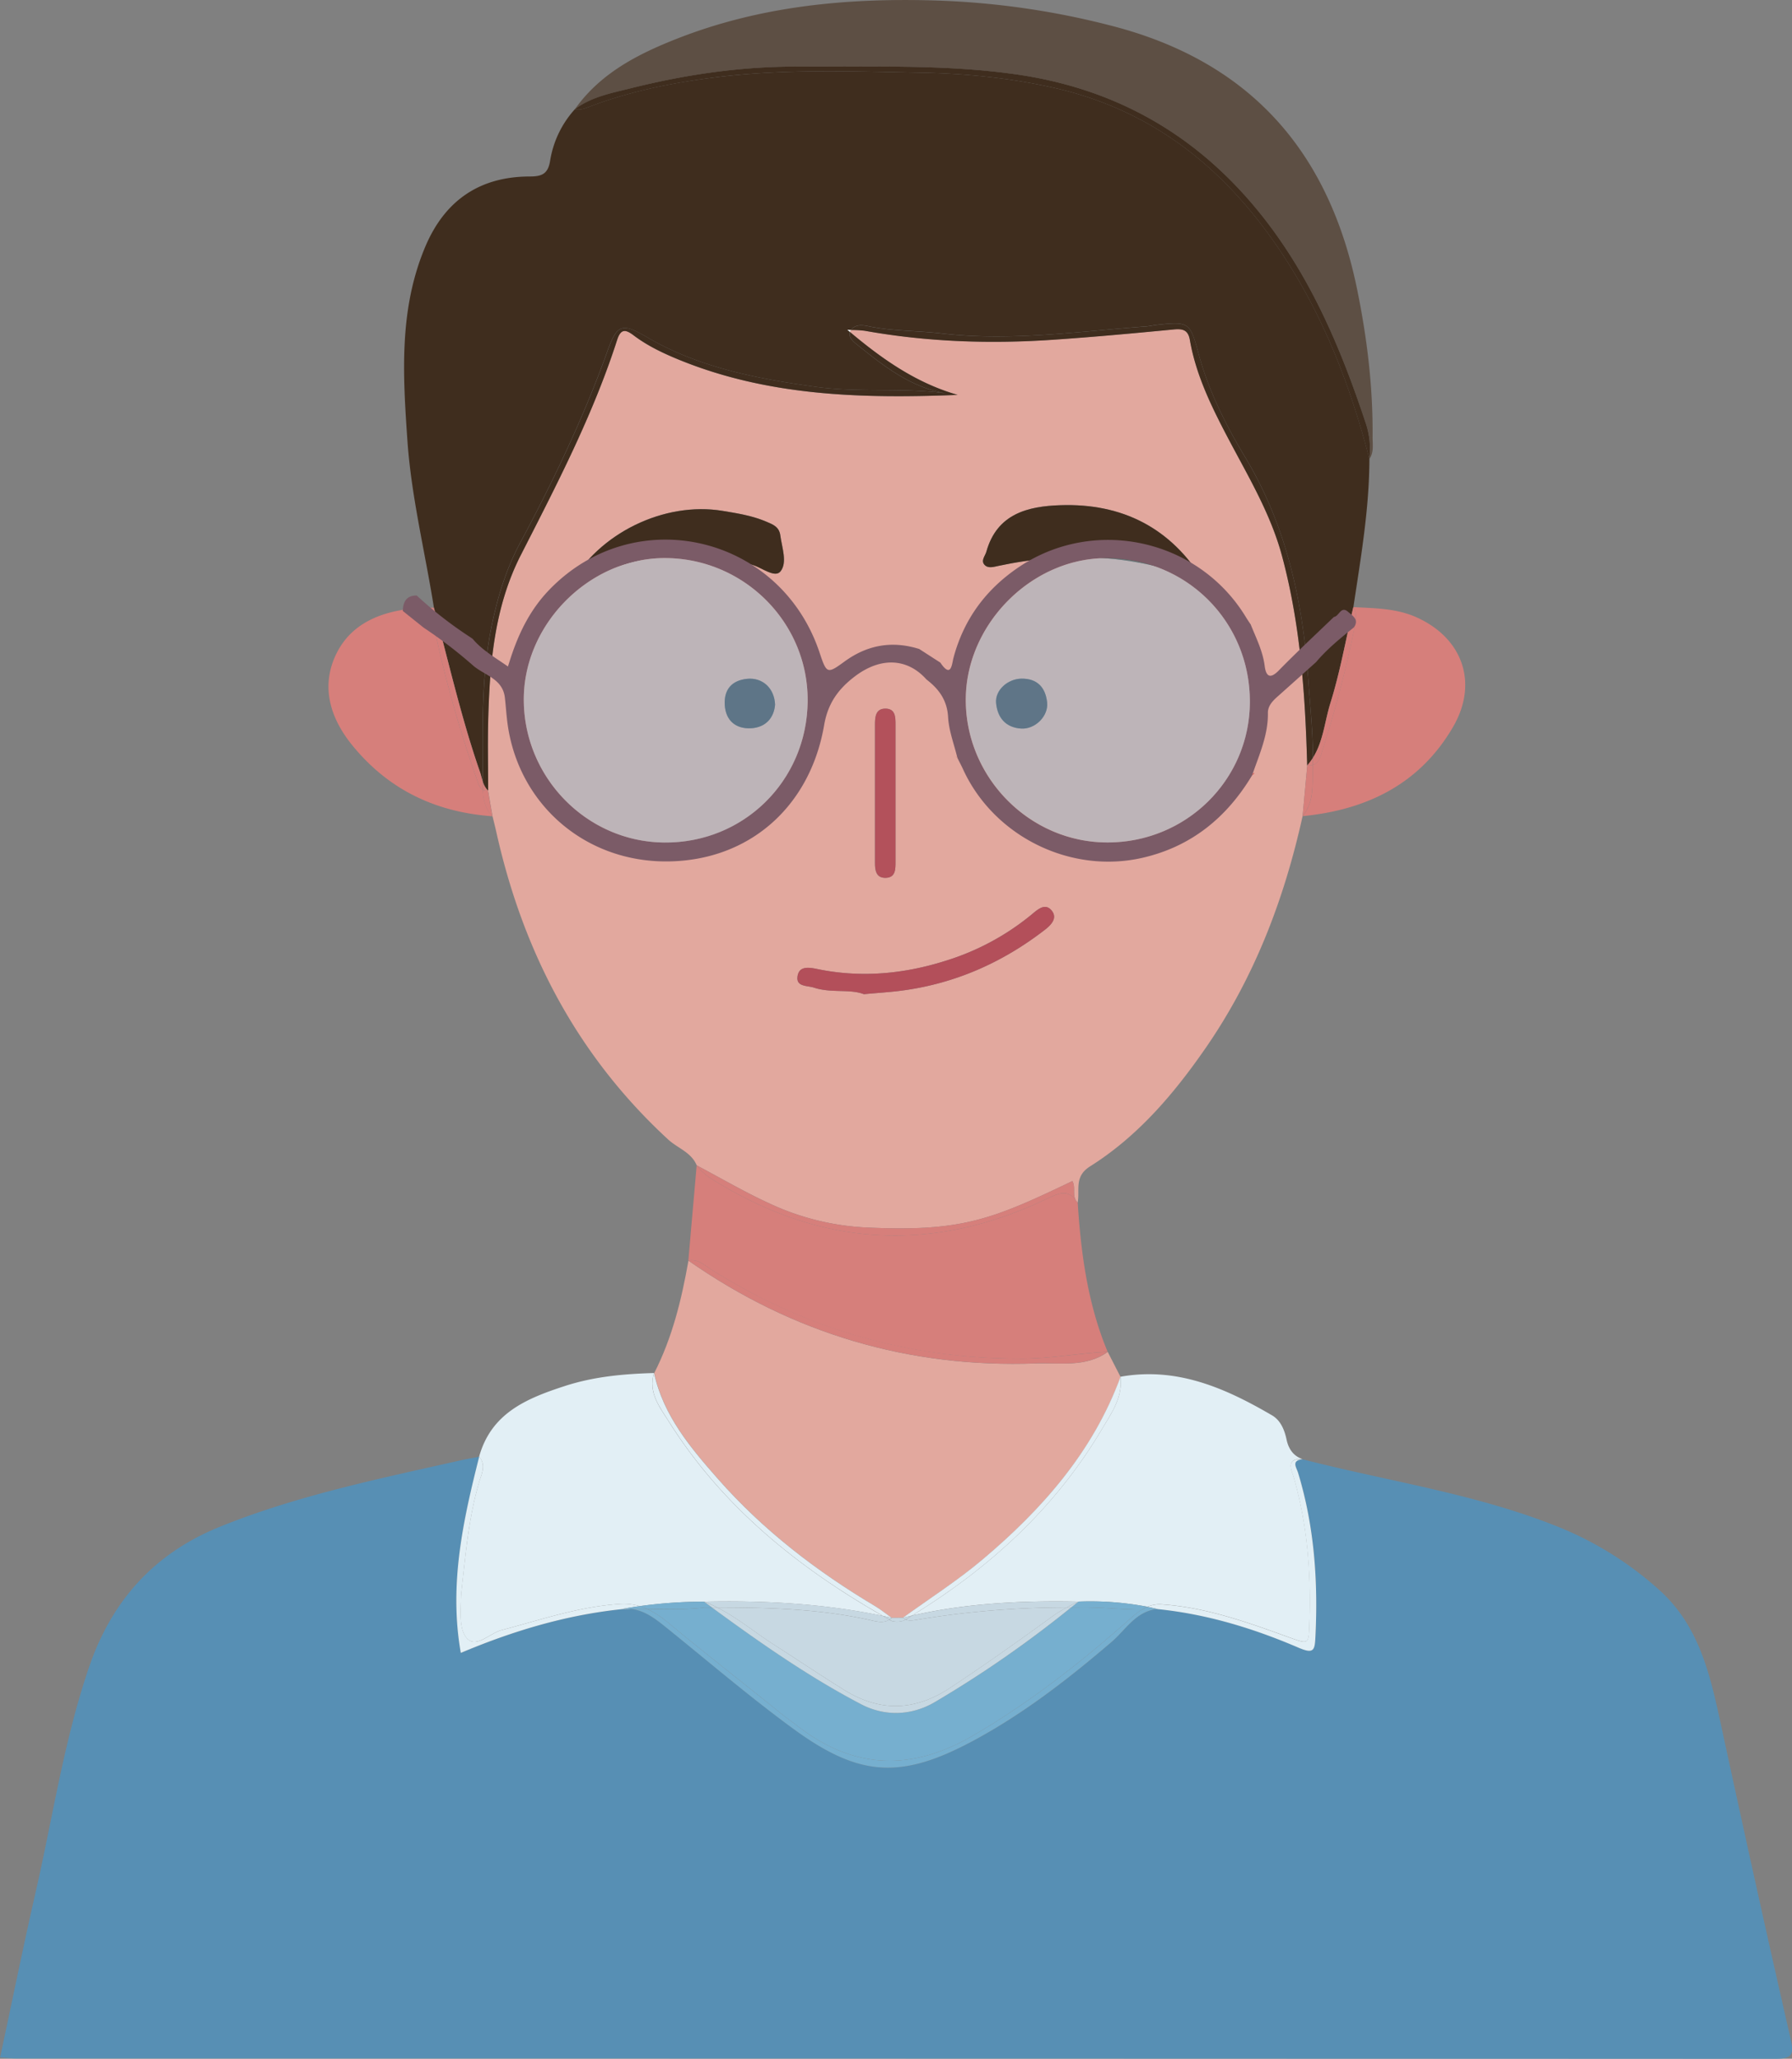 <svg id="Capa_1" data-name="Capa 1" xmlns="http://www.w3.org/2000/svg" viewBox="0 0 1013.97 1164.72"><rect x="0" y="0" width="1013.97" height="1164.72" fill="#808080" stroke="none"/><defs><style>.cls-1{fill:#fff;}.cls-2{fill:#578fb4;}.cls-3{fill:#e2a89e;}.cls-4{fill:#3f2d1e;}.cls-5{fill:#e2eff5;}.cls-6{fill:#5d4f44;}.cls-7{fill:#d67f7b;}.cls-8{fill:#76afcf;}.cls-9{fill:#b34f5a;}.cls-10{fill:#b3515b;}.cls-11{fill:#262a3d;}.cls-12{fill:#252a3c;}.cls-13{fill:#c7d8e2;}.cls-14{fill:none;}.cls-15{fill:#7b5b67;}.cls-16{fill:#d6867c;}.cls-17{fill:#cd5754;}.cls-18{fill:#98c1d2;opacity:0.5;}</style></defs><title>avatar 1</title><path class="cls-1" d="M703.68,695.69a19.4,19.4,0,0,0-1.32-1.77A5.8,5.8,0,0,0,703.68,695.69Z" transform="translate(-93.88 -15.37)"/><path class="cls-1" d="M574.85,203.24a3.87,3.87,0,0,1,.36-.82c.09-.15.2-.26.3-.4l-2.23-.1C573.8,202.37,574.33,202.8,574.85,203.24Z" transform="translate(-93.88 -15.37)"/><path class="cls-2" d="M1067.75,991.56c-6.08-28.07-12.1-55.93-34.76-76.46a192.6,192.6,0,0,0-58.48-36.36c-46.35-18.46-95.74-25.44-143.69-37.83h0c-6.48.68-3.39,4.53-2.46,7.57,9.2,30.25,11.37,61.19,9.84,92.62-.37,7.67-.76,10.17-9.5,6.41-25.48-11-51.93-19-79.72-21.85h0c-12.23,1.08-18.1,11.76-26,18.56-24.67,21.14-50.25,41-78.85,56.24-41,21.9-64.44,20-101.73-7.32-24.78-18.16-48.17-38.22-72.12-57.51-6-4.8-12-9.29-19.49-10-1.85,0-3.71.08-5.56.16h0c-31.25,3.33-61,12.23-90.56,24.68-6.77-38.4,1.23-74.77,10.43-111-3.44.67-6.89,1.26-10.3,2-46.06,10.4-92.38,19.82-136.41,37.6-37.15,15-61.27,41.76-74.18,79.62-14.06,41.22-20.38,84.19-30,126.41-7.11,31.15-13.47,62.47-20.28,94.26,3.52.22,6.21.52,8.91.52q497.73,0,995.46.21c9.38,0,10.87-2.12,8.76-11.33C1093.51,1109.79,1080.55,1050.69,1067.75,991.56Z" transform="translate(-93.88 -15.37)"/><path class="cls-3" d="M583.31,709.78c54.41,2.61,71.39-4.19,117.35-26.23,1.83,3.14.14,7.16,1.7,10.37a19.4,19.4,0,0,1,1.32,1.77h0c1.32-7.1-2.2-14.68,7-20.46,26.8-16.86,47.11-40.63,65-66.4,27.79-40,44.8-84.48,55.25-131.74l2.63-28.66c-1.1-39.87-3.78-79.51-14.18-118.32-6.46-24.13-19.21-45.21-30.65-67-9.29-17.67-18.08-35.51-21.56-55.41-.93-5.32-3.49-6.55-8.91-6-22.94,2.19-45.88,4.32-68.89,5.87-35.7,2.41-71,1.17-106.18-5.11a62.76,62.76,0,0,0-7.69-.44c-.1.14-.21.25-.3.4a3.87,3.87,0,0,0-.36.82c19.49,16.38,38.24,29,60.86,35.54-54.17,2.15-107.72.8-158.72-20.33-8.69-3.6-17.17-7.72-24.68-13.41-4.63-3.51-7.26-3.57-9.22,2.51-13.7,42.6-34.27,82.12-54.53,121.81-15.12,29.61-17.68,62-18.5,94.58-.33,12.91-.05,25.84,0,38.76h0l2.52,14.47h0c.73,3,1.5,6,2.18,9.08,15.1,67.6,45.79,126.43,97.2,173.78,5.35,4.92,13.1,7.22,16.16,14.63,13.74,7.26,27.19,15.16,41.3,21.61A145.64,145.64,0,0,0,583.31,709.78ZM652,327.44c6-21.43,23.45-25.66,41.9-26.26,35-1.14,62.64,12.79,81.11,43.25-38.09-15.41-76.72-17.34-116.2-8.92-2.63.56-5.81,1.59-7.84-.55C648.71,332.56,651.3,330,652,327.44Zm19.65,100.1c-8.76-.57-13.36-6.18-14.15-14.36-.7-7.28,6.49-13.72,14.29-13.87,9.09-.14,13.67,5.08,14.57,13.42C687.21,420.54,679.57,428.05,671.66,427.54Zm-77.18-11.26c6.06-.22,6.1,4.73,6.1,9.18v39.77q0,18.72,0,37.44c0,4.37.17,9.41-6,9.3-5.15-.09-5.64-4.51-5.64-8.59q0-39.19,0-78.38C589,420.9,589.4,416.46,594.48,416.28ZM545.12,567.85c.81-5.85,5.8-5.38,11.11-4.28,24.56,5.1,48.93,2.88,72.64-4.63A142.47,142.47,0,0,0,678,532.41c3.43-2.88,7.46-6.29,11-1.81,3.37,4.27-.48,8.13-3.93,10.8-23.91,18.49-50.7,30.35-80.76,34.37-6.56.88-13.18,1.26-21.62,2.05-7.93-3.08-18.41-.49-28.21-3.69C550.67,572.87,544.31,573.78,545.12,567.85ZM426.63,342.7c-3.28,1.61-6.05,4.94-10.47,4.3,16.21-30,53.64-48.08,86.66-42.6,8.49,1.4,16.88,2.74,24.8,6.15,3.51,1.51,7.13,2.77,7.78,7.7.92,7,4.15,15.34.1,20.38-3.14,3.9-10.44-2.06-15.76-3.65C487.59,325.39,456.69,327.89,426.63,342.7Zm92.16,84.67c-8.4.43-14.22-4.16-14.81-13.06-.57-8.69,3.84-14,12.63-14.9,8.6-.87,15.44,5.15,15.82,14.61C531.86,421.39,527.24,426.93,518.79,427.37Z" transform="translate(-93.88 -15.37)"/><path class="cls-4" d="M367.05,457.56c-.09-28.82-1-57.63,4.64-86.25,3.38-17.09,8.28-33.48,16.46-48.75,18.88-35.25,36.05-71.24,49.57-108.94,5.37-15,8.29-15.65,22.16-7.54,29.36,17.2,61.88,23.41,95,28.06,25.62,3.6,51.46.14,76.86,4.18-21.62-2.77-37.81-15.8-53.95-28.83-1.84-1.48-3.8-3.8-3-6.25-.52-.44-1.05-.87-1.57-1.32l2.23.1c2.16-3.05,6-2.92,9.27-2.22,13.86,2.95,28,2.55,42,4.19,38.91,4.56,77.3-1.12,115.85-4,1.95-.15,3.87-.63,5.81-.85,18.05-2,18.91-1.5,23.54,15.81,5.62,21,15.23,40.33,26.35,58.77,23.72,39.32,32.9,82.51,36,127.57,1,14.27,2.52,28.5,2.49,42.81,5.91-9.37,6.69-20.74,9.91-31,5.54-17.71,8.75-36.15,13-54.28h0c4.18-27.81,9-55.53,9.06-83.79-11.56-44.89-28.57-87.47-55.71-125.35-30.8-43-70.53-73-123.33-84.76-24.91-5.56-49.95-8-75.17-8.45-38.29-.71-76.75-2.14-114.82,2.53-23.83,2.92-47.66,7.57-70.4,16-3.33,1.24-6.46,2.82-10.13,2.15h0a56.68,56.68,0,0,0-14,29.07c-1.16,7.36-4.43,9-11.49,9-28.34,0-48.08,13.53-59.13,39.64-15,35.45-12.72,72.59-10.15,109.62,2.21,32,10,63.1,15,94.66,8.46,31.09,15.49,62.58,26.12,93.06C366.1,454,366.48,455.8,367.05,457.56Z" transform="translate(-93.88 -15.37)"/><path class="cls-4" d="M577.84,209.49c16.14,13,32.33,26.06,53.95,28.83-25.4-4-51.24-.58-76.86-4.18-33.17-4.65-65.69-10.86-95-28.06-13.87-8.11-16.79-7.45-22.16,7.54-13.52,37.7-30.69,73.69-49.57,108.94-8.18,15.27-13.08,31.66-16.46,48.75-5.66,28.62-4.73,57.43-4.64,86.25a11.81,11.81,0,0,0,3,5.14c0-12.92-.29-25.85,0-38.76.82-32.56,3.38-65,18.5-94.58,20.26-39.69,40.83-79.21,54.53-121.81,2-6.08,4.59-6,9.22-2.51,7.51,5.69,16,9.81,24.68,13.41,51,21.13,104.55,22.48,158.72,20.33-22.62-6.51-41.37-19.16-60.86-35.54C574,205.69,576,208,577.84,209.49Z" transform="translate(-93.88 -15.37)"/><path class="cls-4" d="M834.27,401.34c-3.08-45.06-12.26-88.25-36-127.57C787.17,255.33,777.56,236,771.94,215c-4.63-17.31-5.49-17.82-23.54-15.81-1.94.22-3.86.7-5.81.85-38.55,2.83-76.94,8.51-115.85,4-13.92-1.64-28.1-1.24-42-4.19-3.26-.7-7.11-.83-9.27,2.22a62.76,62.76,0,0,1,7.69.44c35.18,6.28,70.48,7.52,106.18,5.11,23-1.55,46-3.68,68.89-5.87,5.42-.51,8,.72,8.91,6,3.48,19.9,12.27,37.74,21.56,55.41,11.44,21.75,24.19,42.83,30.65,67,10.4,38.81,13.08,78.45,14.18,118.32a32.78,32.78,0,0,0,3.19-4.28C836.79,429.84,835.25,415.61,834.27,401.34Z" transform="translate(-93.88 -15.37)"/><path class="cls-3" d="M589,924c3.31,2,6.34,4.44,9.49,6.67h0l6.33-.06h0c15.09-10.94,30.91-21,45.12-33,33.71-28.43,62.42-60.95,78-103.24h0l-7.27-14.19c-12.38,9-27.39,6-40.65,6.54-71.74,2.64-137.54-16.88-196.6-58.15-3.88,22-9.12,43.56-19.37,63.61,5.29,24.18,20.71,42.39,36.38,60.16C525.81,881.13,556,904.28,589,924Z" transform="translate(-93.88 -15.37)"/><path class="cls-5" d="M365,853.77c-6,20.36-7.72,41.39-10.09,62.32-.13,1.16-.18,2.33-.21,3.5-.23,7.87-1.07,17.78,3.36,22.62,5.29,5.77,12.88-2.85,19.6-4.62,21.86-5.76,43.33-13.15,66.12-14.74a31,31,0,0,1,12,1.19,263.78,263.78,0,0,1,36.42-2.55h0c34-.75,67.82,1.09,101.18,8.07-48.3-27.61-90.74-61.85-120.89-109.68-5.2-8.25-12-16.57-8.55-27.74-17.27.49-34.2,2-50.95,7.51-21.62,7.05-41.19,15.39-48,39.79h0C369.08,844.19,366.39,849.21,365,853.77Z" transform="translate(-93.88 -15.37)"/><path class="cls-5" d="M354.62,950.47c29.54-12.45,59.31-21.35,90.56-24.68h0q5.31-1,10.64-1.75a31,31,0,0,0-12-1.19c-22.79,1.59-44.26,9-66.12,14.74-6.72,1.77-14.31,10.39-19.6,4.62-4.43-4.84-3.59-14.75-3.36-22.62,0-1.17.08-2.34.21-3.5,2.37-20.93,4.06-42,10.09-62.32,1.35-4.56,4-9.58,0-14.34h0C355.85,875.7,347.85,912.07,354.62,950.47Z" transform="translate(-93.88 -15.37)"/><path class="cls-5" d="M445.2,925.79c1.85-.08,3.71-.13,5.56-.16A22.77,22.77,0,0,0,445.2,925.79Z" transform="translate(-93.88 -15.37)"/><path class="cls-5" d="M472.54,819.87c30.15,47.83,72.59,82.07,120.89,109.68,1.68.35,3.36.7,5,1.08h0c-3.15-2.23-6.18-4.69-9.49-6.67-33-19.68-63.17-42.83-88.61-71.67-15.67-17.77-31.09-36-36.38-60.16C460.54,803.3,467.34,811.62,472.54,819.87Z" transform="translate(-93.88 -15.37)"/><path class="cls-6" d="M546,53.09c40.68.25,81.38-1.4,121.93,4.25C723.21,65,768.56,90.06,804.24,132.88c29.88,35.86,47.8,77.86,62.31,121.57a45.42,45.42,0,0,1,2.13,20.61c2.73-3.85,1.82-8.3,1.85-12.5.27-28.58-3.21-56.75-9-84.72C845.33,100.34,800.7,50.07,723,30a452.44,452.44,0,0,0-101.55-14.4C571.88,14.24,523.33,19,476.84,37.3c-22.27,8.76-43.34,19.58-57.72,39.91,9.4-7,20.75-9.14,31.69-11.88C482,57.51,513.73,52.89,546,53.09Z" transform="translate(-93.88 -15.37)"/><path class="cls-4" d="M429.25,75.06C452,66.6,475.82,62,499.65,59c38.07-4.67,76.53-3.24,114.82-2.53,25.22.47,50.26,2.89,75.17,8.45,52.8,11.78,92.53,41.77,123.33,84.76,27.14,37.88,44.15,80.46,55.71,125.35a45.42,45.42,0,0,0-2.13-20.61c-14.51-43.71-32.43-85.71-62.31-121.57-35.68-42.82-81-67.85-136.31-75.54-40.55-5.65-81.25-4-121.93-4.25-32.27-.2-64,4.42-95.19,12.24-10.94,2.74-22.29,4.84-31.69,11.88h0C422.79,77.88,425.92,76.3,429.25,75.06Z" transform="translate(-93.88 -15.37)"/><path class="cls-5" d="M717.19,824.22c-26.48,44.61-63.59,78.28-107.26,105.14,31-7.06,62.5-8.54,94.2-7.91a171.59,171.59,0,0,1,39,2.92,17.57,17.57,0,0,1,7.09-1.43c25.24,1.49,48.74,9.91,72.18,18.38,12.35,4.46,12,4.74,12.42-8,1-27.83-1.14-55.26-8.86-82.17-1.13-3.92-5-10.88,4.91-10.29-5.22-1.83-7.85-5.77-9-11-1.16-5.53-3.37-10.94-8.2-13.76-26.45-15.46-53.89-27.57-85.79-21.86C729.28,806.06,722.66,815,717.19,824.22Z" transform="translate(-93.88 -15.37)"/><path class="cls-5" d="M825.91,851.2c7.72,26.91,9.82,54.34,8.86,82.17-.43,12.69-.07,12.41-12.42,8-23.44-8.47-46.94-16.89-72.18-18.38a17.57,17.57,0,0,0-7.09,1.43q3,.58,5.9,1.29h0c27.79,2.83,54.24,10.9,79.72,21.85,8.74,3.76,9.13,1.26,9.5-6.41,1.53-31.43-.64-62.37-9.84-92.62-.93-3-4-6.89,2.46-7.57h0C820.91,840.32,824.78,847.28,825.91,851.2Z" transform="translate(-93.88 -15.37)"/><path class="cls-5" d="M649.92,897.56c-14.21,12-30,22.07-45.12,33h0q2.57-.63,5.13-1.21c43.67-26.86,80.78-60.53,107.26-105.14,5.47-9.21,12.09-18.16,10.69-29.9h0C712.34,836.61,683.63,869.13,649.92,897.56Z" transform="translate(-93.88 -15.37)"/><path class="cls-7" d="M497.06,734.08Q577.72,784.59,672.83,784c16-.06,31.8-3.14,47.78-3.88-11.25-27-15.09-55.53-16.93-84.44h0a5.8,5.8,0,0,1-1.32-1.77c-4.51-5.4-9.27-3.64-15.93-.45-65.57,31.43-129.26,27.3-190.69-11.67a30.3,30.3,0,0,1-7.66-7.14h0q-2.35,26.93-4.72,53.86h0C489.09,727.5,492.88,731.46,497.06,734.08Z" transform="translate(-93.88 -15.37)"/><polygon class="cls-7" points="609.8 680.32 609.8 680.32 609.79 680.32 609.8 680.32"/><path class="cls-7" d="M495.74,681.8c61.43,39,125.12,43.1,190.69,11.67,6.66-3.19,11.42-5,15.93.45-1.56-3.21.13-7.23-1.7-10.37-46,22-62.94,28.84-117.35,26.23a145.64,145.64,0,0,1-53.93-13.51c-14.11-6.45-27.56-14.35-41.3-21.61A30.3,30.3,0,0,0,495.74,681.8Z" transform="translate(-93.88 -15.37)"/><path class="cls-7" d="M680,786.67c13.26-.49,28.27,2.45,40.65-6.54-16,.74-31.81,3.82-47.78,3.88q-95,.39-175.77-49.93c-4.18-2.62-8-6.58-13.7-5.56h0C542.42,769.79,608.22,789.31,680,786.67Z" transform="translate(-93.88 -15.37)"/><path class="cls-7" d="M860.58,369.07a652.64,652.64,0,0,1-18.31,70.33c-1.1,3.41-1.82,7.6-5.56,8.76,0,.4,0,.8,0,1.21-.32,9.57,1,19.48-5.75,27.72,36.29-3.51,66.35-18.18,85.13-50.53,14.51-25,5.27-50.35-20.81-62-11.44-5.1-23.56-5.06-35.63-5.72C861.6,362.1,861.29,365.53,860.58,369.07Z" transform="translate(-93.88 -15.37)"/><path class="cls-7" d="M836.71,448.16a8.12,8.12,0,0,1-3.14.27l-2.63,28.66c6.72-8.24,5.43-18.15,5.75-27.72C836.7,449,836.7,448.56,836.71,448.16Z" transform="translate(-93.88 -15.37)"/><path class="cls-7" d="M846.67,413.13c-3.22,10.28-4,21.65-9.91,31,0,1.34,0,2.67,0,4,3.74-1.16,4.46-5.35,5.56-8.76a652.64,652.64,0,0,0,18.31-70.33c.71-3.54,1-7-1-10.22h0C855.42,377,852.21,395.42,846.67,413.13Z" transform="translate(-93.88 -15.37)"/><path class="cls-7" d="M836.71,448.16c0-1.34,0-2.67,0-4a32.78,32.78,0,0,1-3.19,4.28A8.12,8.12,0,0,0,836.71,448.16Z" transform="translate(-93.88 -15.37)"/><path class="cls-7" d="M367.06,462.16c-1.82-1-2.48-3.33-3.14-5.24A705.11,705.11,0,0,1,338.62,366a10.64,10.64,0,0,1,.75-6.84c-3.51.11-7,.05-10.53.35-18.84,1.64-36,8.2-44.6,25.62-8.86,18-3.89,35.85,8.54,51.33,20.47,25.48,47.42,38.41,79.76,40.7-3.92-4.07-5.11-9.16-5.48-14.56Z" transform="translate(-93.88 -15.37)"/><path class="cls-7" d="M370,462.7h0a4.65,4.65,0,0,1-3-.54v.45c.37,5.4,1.56,10.49,5.48,14.56h0Z" transform="translate(-93.88 -15.37)"/><path class="cls-7" d="M338.62,366a705.11,705.11,0,0,0,25.3,90.91c.66,1.91,1.32,4.2,3.14,5.24,0-1.53,0-3.07,0-4.6-.57-1.76-.95-3.59-1.56-5.33-10.63-30.48-17.66-62-26.12-93.06A10.64,10.64,0,0,0,338.62,366Z" transform="translate(-93.88 -15.37)"/><path class="cls-7" d="M367.06,462.16a4.65,4.65,0,0,0,3,.54h0a11.81,11.81,0,0,1-3-5.14C367.06,459.09,367.06,460.63,367.06,462.16Z" transform="translate(-93.88 -15.37)"/><path class="cls-8" d="M703.6,924.76c-1.2,0-2.39,0-3.58,0a634.63,634.63,0,0,1-77.26,53.62c-13.27,7.74-28.33,8.08-41.45,1.22-29.84-15.59-57.41-34.93-84.56-54.81h-4.22c-10.82,1.31-21.67,1-32.51.84a50.82,50.82,0,0,1,11.53,7.44c20.78,17.26,42.16,33.77,63.14,50.79,3.64,3,7.48,5.68,11.21,8.54,31.69,24.32,64.38,24.79,98.45,4.92,32.3-18.83,61.51-41.71,89.35-66.46a45.19,45.19,0,0,1,6.38-4.9C727.91,925.94,715.78,924.44,703.6,924.76Z" transform="translate(-93.88 -15.37)"/><path class="cls-8" d="M733.7,930.85c-27.84,24.75-57.05,47.63-89.35,66.46-34.07,19.87-66.76,19.4-98.45-4.92-3.73-2.86-7.57-5.57-11.21-8.54-21-17-42.36-33.53-63.14-50.79A50.82,50.82,0,0,0,460,925.62c-3.09,0-6.17,0-9.26,0,7.52.71,13.53,5.2,19.49,10,23.95,19.29,47.34,39.35,72.12,57.51,37.29,27.32,60.74,29.22,101.73,7.32,28.6-15.28,54.18-35.1,78.85-56.24,7.93-6.8,13.8-17.48,26-18.56h0c-3,.23-5.94.29-8.9.29A45.19,45.19,0,0,0,733.7,930.85Z" transform="translate(-93.88 -15.37)"/><path class="cls-8" d="M445.18,925.8h0Z" transform="translate(-93.88 -15.37)"/><path class="cls-8" d="M492.53,924.78h4.22q-2.25-1.63-4.49-3.28h0A263.78,263.78,0,0,0,455.83,924a35.29,35.29,0,0,1,4.19,1.58C470.86,925.74,481.71,926.09,492.53,924.78Z" transform="translate(-93.88 -15.37)"/><path class="cls-8" d="M455.83,924q-5.32.75-10.64,1.75h0a22.77,22.77,0,0,1,5.56-.16c3.09,0,6.17,0,9.26,0A35.29,35.29,0,0,0,455.83,924Z" transform="translate(-93.88 -15.37)"/><path class="cls-8" d="M703.6,924.76c12.18-.32,24.31,1.18,36.48,1.19a22,22,0,0,1,3-1.58,171.59,171.59,0,0,0-39-2.92c-1.36,1.11-2.74,2.19-4.11,3.29C701.21,924.75,702.4,924.74,703.6,924.76Z" transform="translate(-93.88 -15.37)"/><path class="cls-8" d="M740.08,926c3,0,5.93-.06,8.9-.29q-2.94-.7-5.9-1.29A22,22,0,0,0,740.08,926Z" transform="translate(-93.88 -15.37)"/><path class="cls-4" d="M658.82,335.51c39.48-8.42,78.11-6.49,116.2,8.92C756.55,314,728.88,300,693.91,301.18c-18.45.6-35.88,4.83-41.9,26.26-.71,2.52-3.3,5.12-1,7.52C653,337.1,656.19,336.07,658.82,335.51Z" transform="translate(-93.88 -15.37)"/><path class="cls-4" d="M535.5,338.63c4-5,.82-13.42-.1-20.38-.65-4.93-4.27-6.19-7.78-7.7-7.92-3.41-16.31-4.75-24.8-6.15-33-5.48-70.45,12.6-86.66,42.6,4.42.64,7.19-2.69,10.47-4.3,30.06-14.81,61-17.31,93.11-7.72C525.06,336.57,532.36,342.53,535.5,338.63Z" transform="translate(-93.88 -15.37)"/><path class="cls-9" d="M554.51,574.13c9.8,3.2,20.28.61,28.21,3.69,8.44-.79,15.06-1.17,21.62-2.05,30.06-4,56.85-15.88,80.76-34.37,3.45-2.67,7.3-6.53,3.93-10.8-3.55-4.48-7.58-1.07-11,1.81a142.47,142.47,0,0,1-49.15,26.53c-23.71,7.51-48.08,9.73-72.64,4.63-5.31-1.1-10.3-1.57-11.11,4.28S550.67,572.87,554.51,574.13Z" transform="translate(-93.88 -15.37)"/><path class="cls-10" d="M594.61,512c6.14.11,6-4.93,6-9.3q0-18.72,0-37.44V425.46c0-4.45,0-9.4-6.1-9.18-5.08.18-5.52,4.62-5.52,8.72q0,39.18,0,78.38C589,507.46,589.46,511.88,594.61,512Z" transform="translate(-93.88 -15.37)"/><path class="cls-11" d="M671.8,399.31c-7.8.15-15,6.59-14.29,13.87.79,8.18,5.39,13.79,14.15,14.36,7.91.51,15.55-7,14.71-14.81C685.47,404.39,680.89,399.17,671.8,399.31Z" transform="translate(-93.88 -15.37)"/><path class="cls-12" d="M516.61,399.41c-8.79.88-13.2,6.21-12.63,14.9.59,8.9,6.41,13.49,14.81,13.06s13.07-6,13.64-13.35C532.05,404.56,525.21,398.54,516.61,399.41Z" transform="translate(-93.88 -15.37)"/><path class="cls-13" d="M571.26,971.27c20.47,12.77,40.19,12.19,60.21-1,19.54-12.9,38.62-26.43,57.53-40.19a76.9,76.9,0,0,1,8.52-5.32,517.11,517.11,0,0,0-85,7c-2.16.36-4.29.73-6.23-.17-.32.19-.63.4-1,.59a11.58,11.58,0,0,1-6.94.23l-1.27-.73c-3,1.92-6.42,1.26-9.69.51-28.92-6.62-58.3-7.38-87.73-7.41,11.16,5.61,20.79,13.71,31.25,20.46C544.42,953.9,557.69,962.8,571.26,971.27Z" transform="translate(-93.88 -15.37)"/><path class="cls-13" d="M598.42,932.4a11.58,11.58,0,0,0,6.94-.23c.33-.19.64-.4,1-.59a5.58,5.58,0,0,1-1.52-1l-6.33.06a7.71,7.71,0,0,1-1.32,1Z" transform="translate(-93.88 -15.37)"/><path class="cls-13" d="M587.46,932.18c3.27.75,6.69,1.41,9.69-.51-1.25-.7-2.48-1.41-3.72-2.12-33.36-7-67.16-8.82-101.18-8.07h0a68.38,68.38,0,0,1,7.47,3.28C529.16,924.8,558.54,925.56,587.46,932.18Z" transform="translate(-93.88 -15.37)"/><path class="cls-13" d="M598.47,930.63h0c-1.68-.38-3.36-.73-5-1.08,1.24.71,2.47,1.42,3.72,2.12A7.71,7.71,0,0,0,598.47,930.63Z" transform="translate(-93.88 -15.37)"/><path class="cls-13" d="M612.55,931.75a517.11,517.11,0,0,1,85-7q3.24-1.76,6.61-3.28c-31.7-.63-63.2.85-94.2,7.91-1.2.74-2.39,1.49-3.61,2.22C608.26,932.48,610.39,932.11,612.55,931.75Z" transform="translate(-93.88 -15.37)"/><path class="cls-13" d="M609.93,929.36q-2.56.58-5.13,1.21h0a5.58,5.58,0,0,0,1.52,1C607.54,930.85,608.73,930.1,609.93,929.36Z" transform="translate(-93.88 -15.37)"/><path class="cls-13" d="M622.76,978.36A634.63,634.63,0,0,0,700,924.74h-2.5a76.9,76.9,0,0,0-8.52,5.32c-18.91,13.76-38,27.29-57.53,40.19-20,13.22-39.74,13.8-60.21,1-13.57-8.47-26.84-17.37-40.28-26-10.46-6.75-20.09-14.85-31.25-20.46h-3c27.15,19.88,54.72,39.22,84.56,54.81C594.43,986.44,609.49,986.1,622.76,978.36Z" transform="translate(-93.88 -15.37)"/><path class="cls-13" d="M499.73,924.77a68.38,68.38,0,0,0-7.47-3.28q2.24,1.65,4.49,3.28Z" transform="translate(-93.88 -15.37)"/><path class="cls-13" d="M700,924.74c1.37-1.1,2.75-2.18,4.11-3.29q-3.37,1.53-6.61,3.28Z" transform="translate(-93.88 -15.37)"/><path class="cls-14" d="M382.25,389.44a9.23,9.23,0,0,1-2.76,1.79l1.81,1.24C381.6,391.45,381.94,390.45,382.25,389.44Z" transform="translate(-93.88 -15.37)"/><path class="cls-14" d="M361.59,391.94h0c0,.36,0,.71,0,1.07.42,0,.85-.07,1.27-.08-.43-.32-.85-.65-1.25-1Z" transform="translate(-93.88 -15.37)"/><path class="cls-14" d="M801.53,368.68h0c0-.12.06-.25.1-.37l-.31.05.21.32Z" transform="translate(-93.88 -15.37)"/><path class="cls-15" d="M856.66,361.5c-4.08-3.6-5.09,2.58-8,2.89h0l-.18.17c-10.39,10-21,19.85-31.07,30.16-5.32,5.43-7.27,2.63-7.94-2.66-1.08-8.39-4.84-15.73-7.9-23.38h0l-.21-.32c-.84-1.27-1.7-2.52-2.49-3.82-26.85-44.32-86-57.22-128.79-28.14-18.48,12.55-30.86,29.38-36.67,51.07-.93,3.48-1.26,12-7.46,2.75l-2.22-1.42L615,383.17l-1-.65c-15.23-4.76-29.15-2.39-42.13,7-10,7.31-10.24,7.06-14.31-5.12C535.29,318,453.12,298.89,404.72,349c-11,11.35-17.66,25.11-22.47,40.43-.31,1-.65,2-.95,3l-1.81-1.24c-6.83-4.67-13.29-8.56-18.21-14.46h0c-.64-.41-1.26-.85-1.9-1.27a227.39,227.39,0,0,1-29.15-22.67c-.2-.18-.4-.34-.59-.52-5.83,0-7.71,3.6-7.82,8.75l1.05.85,10.79,8.64h0a258.54,258.54,0,0,1,27.93,21.4h0c.4.35.82.68,1.25,1,6.43,4.83,15.52,7.05,16.7,17.07.61,5.25.9,10.55,1.66,15.78,6.58,45,44,77.48,90.66,76.95,46.19-.53,80.49-31.14,88.36-77.21,2.12-12.36,8.14-20.43,17.21-27.35,14.69-11.23,29.85-10.51,40.67,1.62.64.48,1.23,1,1.83,1.48,6,5.07,9.93,11.09,10.42,19.87.43,7.57,3.27,15,5.12,22.49l.12.49h0c1,2.06,2.12,4.1,3.08,6.19C656,488.45,699.47,510,740.28,500.67c27.66-6.33,47.73-22.76,62.12-46.73h0c.11-.33.23-.66.34-1,3.86-11.13,8.74-22,8.55-34.17-.07-3.86,2.48-6.66,5.26-9.14q11-9.81,22-19.68c6.24-7.38,13.67-13.46,21.18-19.46a2.43,2.43,0,0,0,.25-.2h0C863.06,365.82,859.17,363.71,856.66,361.5ZM390.25,410.79c.16-42.77,37.53-79.93,80.15-79.7,44.68.24,80.92,36.73,80.48,81-.44,45.09-36.33,80.37-81.27,79.91C425.77,491.6,390.09,455.06,390.25,410.79Zm250.08.67c-.1-42.79,37.18-80.4,79.63-80.34,45.43.08,81.25,36,81.13,81.36-.12,44.1-36,79.52-80.62,79.5C676.69,492,640.42,455.51,640.33,411.46Z" transform="translate(-93.88 -15.37)"/><path class="cls-16" d="M635.47,443.64a6.17,6.17,0,0,0-.77-.17l-.05,0c.31.21.6.43.94.62h0Z" transform="translate(-93.88 -15.37)"/><path class="cls-17" d="M803.59,452.77c-.31,0-.57.13-.85.19-.11.32-.23.65-.34,1a17.51,17.51,0,0,0,1.38-1.15Z" transform="translate(-93.88 -15.37)"/><path class="cls-18" d="M470.4,331.09c-42.62-.23-80,36.93-80.15,79.7-.16,44.27,35.52,80.81,79.36,81.25,44.94.46,80.83-34.82,81.27-79.91C551.32,367.82,515.08,331.33,470.4,331.09Z" transform="translate(-93.88 -15.37)"/><path class="cls-18" d="M720,331.12c-42.45-.06-79.73,37.55-79.63,80.34.09,44.05,36.36,80.49,80.14,80.52,44.58,0,80.5-35.4,80.62-79.5C801.21,367.11,765.39,331.2,720,331.12Z" transform="translate(-93.88 -15.37)"/></svg>